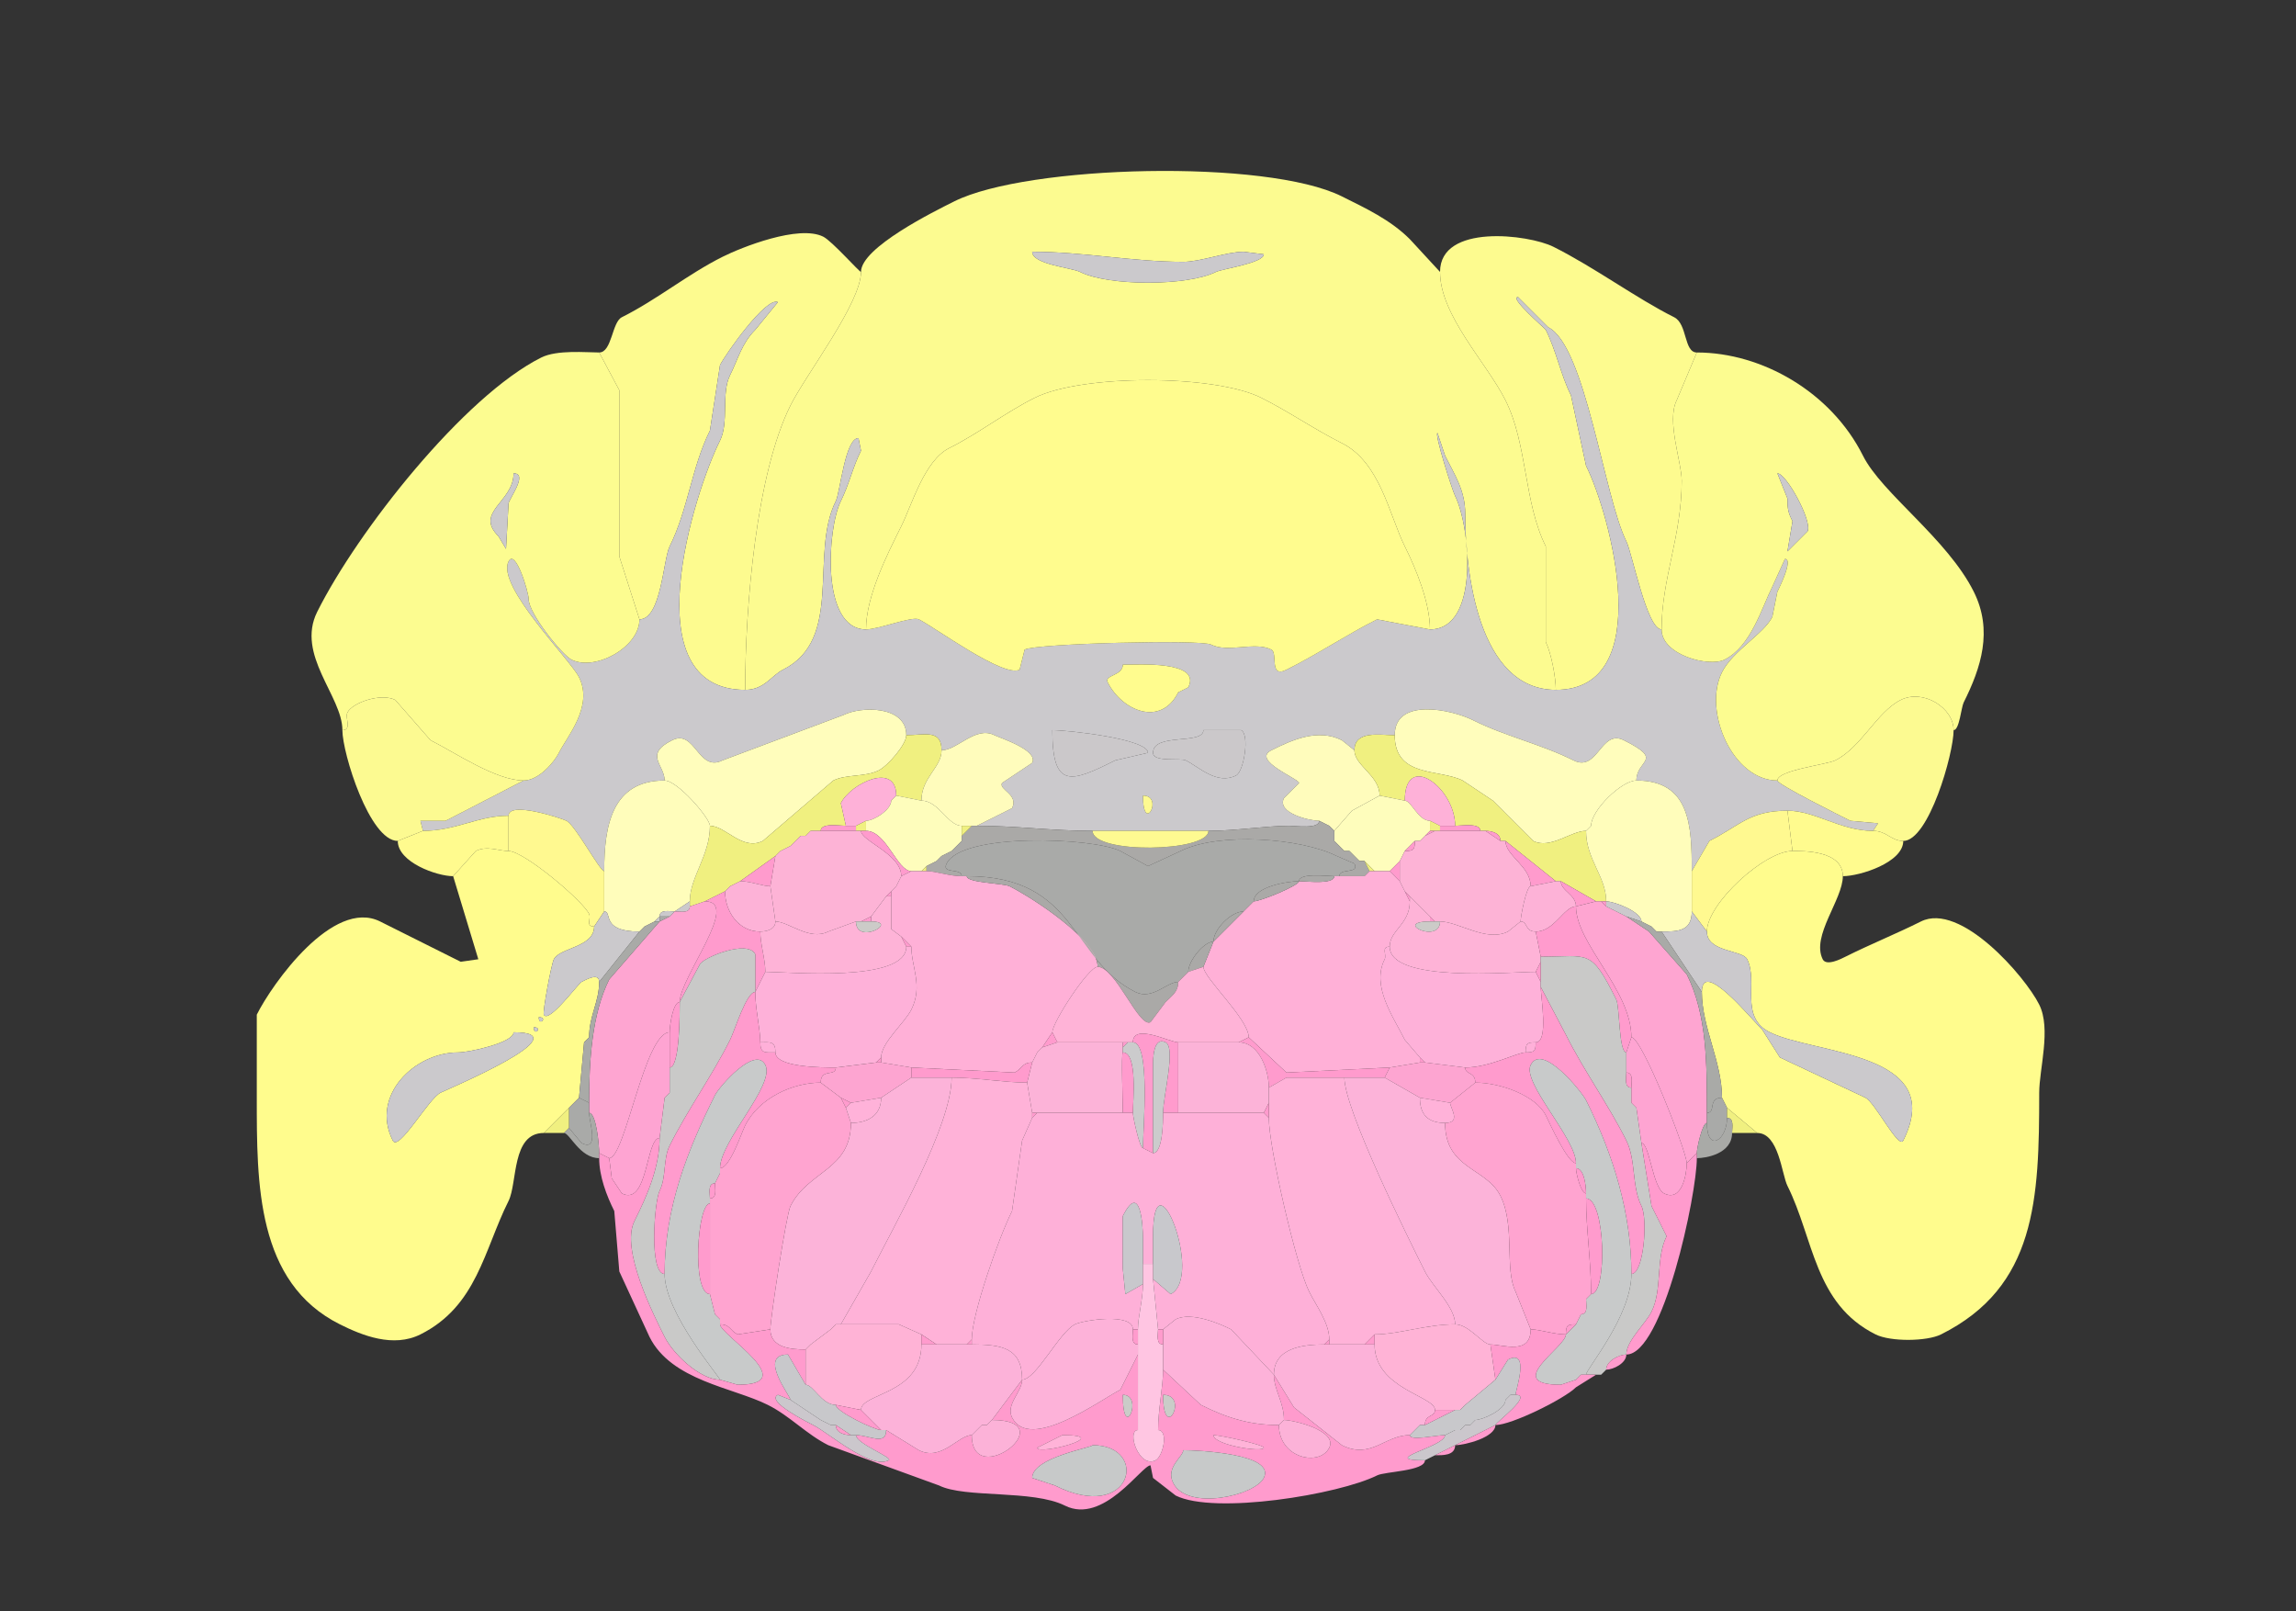 <svg xmlns="http://www.w3.org/2000/svg" viewBox="0 0 456 320"><rect x="0" y="0" width="456" height="320" fill="#333333" stroke="none"/><path fill="#FCFB90" id="CUL4, 5" fill-rule="evenodd" d="M205 50c0 2.51 7.794 3.147 9.5 4 5.697 2.848 21.303 2.848 27 0 1.215-.607 9.5-1.758 9.5-3.5l-4-.5c-3.393 0-8.541 2-12 2-10.005 0-19.674-2-30-2m79 75c9.959 0 8.001-20.498 5-26.5-.612-1.224-4.189-12.5-3.5-12.5l1.5 4.5c1.9 3.8 4 6.888 4 11.5 0 11.292 2.489 35 18 35 0-2.407-.906-7.311-2-9.5v-19c-4.381-8.762-3.608-20.216-8-29-3.715-7.43-13-16.842-13-25.5l-6-6.5c-3.893-3.893-8.859-6.18-13.5-8.5-14.903-7.451-62.445-6.277-77 1-3.971 1.985-18.5 9.16-18.5 14 0 6.176-10.913 20.327-14 26.5-6.788 13.577-9 39.832-9 56.5 3.811 0 5.189-2.845 7.5-4 12.125-6.062 5.231-22.962 10.5-33.5.854-1.708 1.843-12.5 4.5-12.5l.5 2.5c-1.648 3.297-2.364 6.728-4 10-2.695 5.389-4.061 25.5 5 25.5 0-6.573 4.162-14.823 7-20.5 2.085-4.171 4.579-13.04 9.5-15.5 5.882-2.941 11.161-7.08 17-10 9.376-4.688 35.667-4.667 45 0 5.452 2.726 10.482 6.24 16 9 7.633 3.817 9.447 14.395 12.5 20.5 2.265 4.53 5 11.227 5 16.5Z"/><path fill="#FDFB8F" id="SIM" d="M127 123c4.339 0 4.708-11.916 6-14.5 3.639-7.278 4.376-15.752 8-23l2-13c1.07-2.14 9.175-13.663 11.5-12.5l-4.5 5.5c-2.703 2.703-3.429 5.859-5 9-1.811 3.621-.178 9.356-2 13-5.167 10.333-17.578 49.5 5 49.5 0-16.668 2.212-42.923 9-56.5 3.087-6.173 14-20.324 14-26.5-.353 0-5.747-6.123-7.5-7-4.862-2.431-16.253 2.126-20 4-6.903 3.451-13.013 8.507-20 12-1.981.99-1.956 7-4.5 7l4 7.5v33l4 12.5ZM330 125c-2.928 0-5.824-15.148-7-17.5-4.381-8.763-8.134-38.817-15.5-42.5l-6-6c-1.908 0 5.377 6.254 5.5 6.5 2.112 4.224 2.947 8.894 5 13l3 14c4.875 9.75 14.213 44.5-6 44.5 0-2.407-.906-7.311-2-9.5v-19c-4.381-8.762-3.608-20.216-8-29-3.715-7.43-13-16.842-13-25.5 0-9.66 17.619-7.44 22.5-5 8.169 4.084 16.508 10.254 24 14 2.655 1.328 1.904 7 4.5 7l-4 9.5c-2.068 4.137 1 12.232 1 16 0 10.931-4 19.445-4 29.5Z"/><path fill="#CBC9CC" id="arb" d="M205 50c0 2.51 7.794 3.147 9.5 4 5.697 2.848 21.303 2.848 27 0 1.215-.607 9.5-1.758 9.5-3.5l-4-.5c-3.393 0-8.541 2-12 2-10.005 0-19.674-2-30-2Z"/><path fill="#CBC9CC" id="arb" fill-rule="evenodd" d="M227 158c0 7.975 4.275 0 0 0m12-13c0 2.978-10 .449-10 4.5 0 1.936 5.481.99 6.5 1.5 2.676 1.338 6.159 4.921 10 3 1.547-.774 2.732-8.134 1-9H239m-30 0c0 11.864 3.791 10.355 12.5 6l6.5-1.5c0-2.751-15.864-4.5-19-4.5m14-13c0 2.234-3.734 2.031-3 3.5 2.834 5.668 10.54 8.919 14 2l2-1c2.677-5.354-10.005-4.5-13-4.5m-6 33h23c5.286 0 11.59-1 16-1 1.321 0 6 .684 6-1-1.965 0-8.473-1.554-7-4.5l3-3c0-.849-9.504-4.498-5.5-6.5 4.092-2.046 9.215-4.392 14-2l2.5 2c0-4.002 5.059-3 8-3 0-7.571 11.326-5.087 15.5-3 6.453 3.227 13.547 4.773 20 8 4.869 2.435 5.418-6.291 10-4 8.151 4.076 2.5 3.79 2.5 8 10.699 0 11 9.055 11 18l3.5-6c6.104-3.052 7.926-6 15.5-6 5.536 0 10.509 4 17 4l1-1.5-5.5-.5c-1.954-.977-14.5-7.224-14.5-8-8.881 0-14.84-13.82-11-21.5 2.12-4.239 8.294-7.588 10-11l1-5c.242-.485 3.262-6.5 1.5-6.5l-2.5 5.5c-2.145 4.291-4.276 11.888-9.5 14.5-3.074 1.537-12.5-.912-12.5-6-2.928 0-5.824-15.148-7-17.5-4.381-8.763-8.134-38.817-15.5-42.5l-6-6c-1.908 0 5.377 6.254 5.5 6.5 2.112 4.224 2.947 8.894 5 13l3 14c4.875 9.75 14.213 44.5-6 44.5-15.511 0-18-23.708-18-35 0-4.612-2.1-7.7-4-11.5l-1.5-4.5c-.689 0 2.888 11.276 3.5 12.5 3.001 6.002 4.959 26.5-5 26.5l-10.5-2c-6.017 3.008-11.603 6.802-18 10-3.524 1.762-1.653-3.327-3-4-3.348-1.674-8.541.73-12-1-2.019-1.01-34.526-.237-37 1l-1 4c-3.228 1.614-16.817-8.409-20-10-1.34-.67-8.091 2-10.5 2-9.061 0-7.695-20.111-5-25.5 1.636-3.272 2.352-6.703 4-10l-.5-2.5c-2.657 0-3.646 10.792-4.5 12.5-5.269 10.538 1.625 27.438-10.5 33.5-2.311 1.155-3.689 4-7.5 4-22.578 0-10.167-39.167-5-49.5 1.822-3.644.189-9.379 2-13 1.571-3.141 2.297-6.297 5-9l4.5-5.5c-2.325-1.163-10.43 10.36-11.5 12.5l-2 13c-3.624 7.248-4.361 15.722-8 23-1.292 2.584-1.661 14.5-6 14.5 0 5.522-8.793 10.353-13.5 8-1.796-.898-8.5-9.123-8.5-12 0-1.375-2.644-10.213-4-7.5-2.44 4.879 12.189 19.378 14 23 2.891 5.782-2.38 11.759-4 15-.928 1.857-4.003 5.5-7 5.5l-15.5 8h-5l.5 2c6.578 0 10.876-3 17-3 0-2.968 10.475.487 11.5 1 1.774.887 6.628 10 7.5 10 0-9.015 1.537-18 12-18 0-3.124-4.195-5.153 1.5-8 4.582-2.291 5.131 6.435 10 4l24-9c3.595-1.797 12.5-1.867 12.5 4 3.567 0 7-1.253 7 3 3.151 0 6.715-4.892 10.5-3 1.197.599 8.766 2.967 7.5 5.5l-6 4c-.67 1.34 3.365 2.271 2 5l-7 3.5c8.038 0 14.742 1 23 1Z"/><path fill="#FCFC90" id="ANcr1" fill-rule="evenodd" d="M102 94c0 5.72-7.844 7.656-3 12.5l1.5 2.5.5-9c0-.785 4.007-6 1-6m-34 51c1.951 0 .477-2.454 1-3.5.973-1.946 6.618-3.941 9.5-2.5l7 8c4.86 2.43 12.982 8 18.5 8 2.997 0 6.072-3.643 7-5.5 1.62-3.241 6.891-9.218 4-15-1.811-3.622-16.44-18.121-14-23 1.356-2.713 4 6.125 4 7.5 0 2.877 6.704 11.102 8.5 12 4.707 2.353 13.5-2.478 13.5-8l-4-12.5v-33l-4-7.5c-2.585 0-8.357-.571-11.5 1-15.35 7.675-36.448 34.395-44.5 50.5-4.278 8.556 5 16.773 5 23.5ZM353 94l2 5c0 2.113.141 2.782 1 4.5l-1 6 4-4c.975-1.951-4.21-11.5-6-11.5m35 51c0-4.426-6.034-8.233-10.5-6-4.758 2.379-7.807 9.403-13 12-1.703.851-11.5 1.941-11.5 4-8.881 0-14.84-13.82-11-21.5 2.12-4.239 8.294-7.588 10-11l1-5c.242-.485 3.262-6.5 1.5-6.5l-2.5 5.5c-2.145 4.291-4.276 11.888-9.5 14.5-3.074 1.537-12.5-.912-12.5-6 0-10.055 4-18.569 4-29.5 0-3.768-3.068-11.863-1-16l4-9.5c12.925 0 26.678 7.856 33 20.5 3.729 7.458 16.734 16.469 22 27 3.863 7.727 1.447 15.107-2 22-.492.984-.851 5.5-2 5.5Z"/><path fill="#FFFC8E" id="CENT3" d="M172 125c2.409 0 9.16-2.67 10.5-2 3.183 1.591 16.772 11.614 20 10l1-4c2.474-1.237 34.981-2.01 37-1 3.459 1.73 8.652-.674 12 1 1.347.673-.524 5.762 3 4 6.397-3.198 11.983-6.992 18-10l10.5 2c0-5.273-2.735-11.97-5-16.5-3.053-6.105-4.867-16.683-12.5-20.5-5.518-2.76-10.548-6.274-16-9-9.333-4.667-35.624-4.688-45 0-5.839 2.92-11.118 7.059-17 10-4.921 2.46-7.415 11.329-9.5 15.5-2.838 5.677-7 13.927-7 20.5Z"/><path fill="#CBC9CC" id="arb" d="M102 94c0 5.72-7.844 7.656-3 12.5l1.5 2.5.5-9c0-.785 4.007-6 1-6ZM353 94l2 5c0 2.113.141 2.782 1 4.5l-1 6 4-4c.975-1.951-4.21-11.5-6-11.5Z"/><path fill="#FFFC8E" id="CENT3" d="M223 132c0 2.234-3.734 2.031-3 3.5 2.834 5.668 10.54 8.919 14 2l2-1c2.677-5.354-10.005-4.5-13-4.5Z"/><path fill="#FCFA91" id="ANcr2" d="m84 165-5 2c-5.595 0-11-17.411-11-22 1.951 0 .477-2.454 1-3.5.973-1.946 6.618-3.941 9.5-2.5l7 8c4.86 2.43 12.982 8 18.5 8l-15.5 8h-5l.5 2ZM372 165c2.72 0 3.553 2 6 2 5.045 0 10-17.301 10-22 0-4.426-6.034-8.233-10.5-6-4.758 2.379-7.807 9.403-13 12-1.703.851-11.5 1.941-11.5 4 0 .776 12.546 7.023 14.5 8l5.5.5-1 1.5Z"/><path fill="#FFFDBC" id="IP" d="M132 155c2.584 0 9 7.499 9 9 3.12 0 6.418 5.041 10.5 3l14-12c2.576-1.288 6.301-.65 9-2 1.836-.918 5.5-5.158 5.5-7 0-5.867-8.905-5.797-12.5-4l-24 9c-4.869 2.435-5.418-6.291-10-4-5.695 2.847-1.5 4.876-1.5 8ZM316 164l-1 1c-3.03 0-7.056 3.722-10.5 2l-8-8-6-4c-4.694-2.347-13.5-.507-13.5-9 0-7.571 11.326-5.087 15.5-3 6.453 3.227 13.547 4.773 20 8 4.869 2.435 5.418-6.291 10-4 8.151 4.076 2.5 3.79 2.5 8-2.937 0-9 5.909-9 9Z"/><path fill="#CBC8CA" id="cbc" d="M209 145c0 11.864 3.791 10.355 12.5 6l6.5-1.5c0-2.751-15.864-4.5-19-4.5ZM239 145c0 2.978-10 .449-10 4.5 0 1.936 5.481.99 6.5 1.5 2.676 1.338 6.159 4.921 10 3 1.547-.774 2.732-8.134 1-9H239Z"/><path fill="#F0F080" id="CB" d="m140 179-3 1v-1c0-4.791 4-9.119 4-15 3.12 0 6.418 5.041 10.5 3l14-12c2.576-1.288 6.301-.65 9-2 1.836-.918 5.5-5.158 5.5-7 3.567 0 7-1.253 7 3 0 3.433-4 5.381-4 10l-5-1c0-6.793-9.044-2.413-11 1.5l1 4.5c-1.235 0-5-.643-5 1h-2l-1 1h-1l-1 1-1 1-2 1-1 1-7 5-2 1-1 1-4 2Z"/><path fill="#FFFCBC" id="FN" d="M193 164h1l7-3.5c1.365-2.729-2.67-3.66-2-5l6-4c1.266-2.533-6.303-4.901-7.5-5.5-3.785-1.892-7.349 3-10.5 3 0 3.433-4 5.381-4 10 3.435 0 5.249 5 8 5h2ZM264 164l1 1 3.5-4 5.5-3c0-4.026-5-5.943-5-9l-2.5-2c-4.785-2.392-9.908-.046-14 2-4.004 2.002 5.5 5.651 5.5 6.5l-3 3c-1.473 2.946 5.035 4.5 7 4.5l2 1Z"/><path fill="#F0F080" id="CB" d="M318 179h1c0-4.915-4-8.31-4-14-3.03 0-7.056 3.722-10.5 2l-8-8-6-4c-4.694-2.347-13.5-.507-13.5-9-2.941 0-8-1.002-8 3 0 3.057 5 4.974 5 9l5 1c0-9.923 10-2.6 10 5 1.235 0 5-.643 5 1h1c1.238 0 3 .423 3 2h1l10 8h1l7 4h1Z"/><path fill="#FEB1D8" id="ICB" d="M168 164h2l2-1c1.562 0 5-2.189 5-4l1-1c0-6.793-9.044-2.413-11 1.5l1 4.5ZM286 164h3c0-7.6-10-14.923-10-5 1.302 0 2.641 4 5 4l2 1Z"/><path fill="#FFFDBB" id="DN" d="m128 184-1 1c-7.817 0-5.298-4-7-4v-8c0-9.015 1.537-18 12-18 2.584 0 9 7.499 9 9 0 5.881-4 10.209-4 15l-3 2c-1.048 0-3-.473-3 1l-1 1-2 1ZM329 185h1c3.333 0 6-.091 6-4v-8c0-8.945-.301-18-11-18-2.937 0-9 5.909-9 9l-1 1c0 5.69 4 9.085 4 14 1.572 0 7 2.052 7 4l2 1 1 1Z"/><path fill="#F0F080" id="CB" d="m178 158-1 1 1-1Z"/><path fill="#FEFDBC" id="VeCB" d="M181 173h2l1-1 2-1 1-1 2-1 1-1 1-1v-3c-2.751 0-4.565-5-8-5l-5-1-1 1c0 1.811-3.438 4-5 4v2c4.052 0 6.166 8 9 8Z"/><path fill="#FEFA91" id="LING" d="M227 158c0 7.975 4.275 0 0 0Z"/><path fill="#FEFDBC" id="VeCB" d="M273 173h3l2-2 1-2 2-2h1l1-1 1-1v-2c-2.359 0-3.698-4-5-4l-5-1-5.5 3-3.5 4v2l2 2h1l2 2h1l2 2Z"/><path fill="#FFF990" id="COPY" d="m120 181-2 3c-1.765 0-.541-1.581-1-2.5-1.376-2.752-12.982-12.5-16-12.5v-7c0-2.968 10.475.487 11.5 1 1.774.887 6.628 10 7.5 10v8ZM336 181l3 4c0-5.52 11.413-16 17-16l-1-8c-7.574 0-9.396 2.948-15.5 6l-3.5 6v8Z"/><path fill="#FFFB8E" id="PRM" d="M356 169c2.061 0 10-.157 10 5 3.357 0 12-2.707 12-7-2.447 0-3.28-2-6-2-6.491 0-11.464-4-17-4l1 8ZM101 169c-2.013 0-4.25-1.125-6.5 0l-4.5 5c-3.239 0-11-2.76-11-7l5-2c6.578 0 10.876-3 17-3v7Z"/><path fill="#F0F080" id="CB" d="M171 165h1v-2l-2 1v1h1Z"/><path fill="#AAA9A7" id="V4" d="M266 174h5l1-1-1-2h-1l-2-2h-1l-2-2v-2l-1-1-2-1c0 1.684-4.679 1-6 1-4.41 0-10.714 1-16 1 0 4.248-23 4.637-23 0-8.258 0-14.962-1-23-1h-1l-2 2v1l-1 1-1 1-2 1-1 1-2 1v1c1.819 0 4.591 1 7 1 0-1.71-4.078-.344-3-2.5 3.104-6.208 29.152-5.174 34.5-2.5l5.5 3 6.5-3c7.571-3.785 23.828-2.586 31 1l3.5 1.5c1.078 2.156-3 .79-3 2.5Z"/><path fill="#F0F080" id="CB" d="M285 165h1v-1l-2-1v2h1Z"/><path fill="#FF9BCD" id="MY" d="M163 165h7v-1h-2c-1.235 0-5-.643-5 1Z"/><path fill="#F0F080" id="CB" d="m193 164-2 2v-2h2ZM264 164l1 1-1-1Z"/><path fill="#FF9BCD" id="MY" d="M286 165h8c0-1.643-3.765-1-5-1h-3v1Z"/><path fill="#F0F080" id="CB" d="m316 164-1 1 1-1Z"/><path fill="#FF9BCD" id="MY" d="m161 165-1 1 1-1Z"/><path fill="#FDB3D6" id="SUV" d="M170 183h1l2-1 3-4 1-1 1-1 1-2c0-4.417-8-6.969-8-9h-10l-1 1h-1l-1 1-1 1-2 1-1 1-1 6 1 7c2.608 0 6.723 3.889 10.5 2l5.5-2Z"/><path fill="#FF9BCD" id="MY" d="m181 173-2 1c0-4.417-8-6.969-8-9h1c4.052 0 6.166 8 9 8Z"/><path fill="#FEFA91" id="LING" d="M217 165h23c0 4.248-23 4.637-23 0Z"/><path fill="#FF9BCD" id="MY" d="m285 165-2 1 1-1h1Z"/><path fill="#FDB3D6" id="SUV" d="M286 183c3.661 0 9.166 4.167 13.5 2l2.5-2c0-.969 1.147-7 2-7 0-3.984-5-6.027-5-9h-1l-3-2h-10l-2 1-1 1h-1c0 1.747-.253 2-2 2l-1 2v4l1 2 1 1 4 4 1 1h1Z"/><path fill="#FF9BCD" id="MY" d="M295 165c1.238 0 3 .423 3 2l-3-2ZM159 166l-1 1 1-1ZM283 166l-1 1 1-1ZM158 167l-1 1 1-1Z"/><path fill="#F0F080" id="CB" d="m191 167-1 1 1-1Z"/><path fill="#A9AAA8" id="chpl" d="m235 194-1 1c-2.259 0-5.151 3.675-8.5 2-12.958-6.479-11.427-23-33.5-23h-1c0-1.71-4.078-.344-3-2.5 3.104-6.208 29.152-5.174 34.5-2.5l5.5 3 6.5-3c7.571-3.785 23.828-2.586 31 1l3.5 1.5c1.078 2.156-3 .79-3 2.5h-1c-1.406 0-7-.714-7 1-2.248 0-9 1.089-9 4l-1 1-1 1c-2.473 0-6 3.527-6 6-1.911 0-5 3.805-5 6l-1 1Z"/><path fill="#F0F080" id="CB" d="m265 167 2 2-2-2Z"/><path fill="#FF9BCD" id="MY" d="m281 167-2 2c1.747 0 2-.253 2-2ZM309 175l-5 1c0-3.984-5-6.027-5-9l10 8Z"/><path fill="#FFFC8D" id="PFL" fill-rule="evenodd" d="M102 205c0 2.087-8.909 4-11 4-8.64 0-17.48 8.541-13 17.5 1.165 2.33 7.056-8.278 9.5-9.5 1.401-.7 28.31-12 14.5-12m4-1c0 1.93 1.93 0 0 0m1-2c0 1.93 1.93 0 0 0m6 18-5 5c-6.432 0-5.194 9.888-7 13.5-4.886 9.773-6.284 20.892-17.5 26.5-5.388 2.694-11.546.227-16-2-16.593-8.297-16.5-28.006-16.5-45v-16.5c3.046-6.093 15.138-23.181 24.5-18.5l16 8 3.5-.5-5-16.5 4.5-5c2.25-1.125 4.487 0 6.5 0 3.018 0 14.624 9.748 16 12.5.459.919-.765 2.5 1 2.5 0 4.154-6.832 4.163-8 6.5-.519 1.038-2.267 10.466-2 11 .939 1.878 6.817-6.158 7.5-6.5.778-.389 3.5-1.961 3.5 0 0 3.982-2 6.704-2 11l-1 1-1 11-2 2Z"/><path fill="#FF9BCD" id="MY" d="m157 168-2 1 2-1Z"/><path fill="#F0F080" id="CB" d="m190 168-1 1 1-1Z"/><path fill="#FFFC8D" id="PFL" d="m343 220 6 5c4.29 0 4.861 8.222 6 10.5 5.243 10.486 5.329 23.415 17.5 29.5 2.993 1.496 10.199 1.4 13 0 18.905-9.453 19.5-26.823 19.5-48 0-4.687 2.415-12.671 0-17.5-2.801-5.602-15.647-20.426-23.5-16.5-4.913 2.457-9.99 4.495-15 7-.75.375-3.77 1.959-4.5.5-2.316-4.633 4-11.856 4-16.5 0-5.157-7.939-5-10-5-5.587 0-17 10.48-17 16 0 4.123 7.053 3.605 8 5.5 2.253 4.505-1.617 11.441 4.5 14.5 8.769 4.385 35.322 3.856 26.5 21.5-.908 1.817-5.59-7.545-7.5-8.5l-17-8-3.5-5.5c-2.381-2.381-12-14.194-12-7.5 0 7.028 4 13.834 4 21l1 2Z"/><path fill="#FF9BCD" id="MY" d="m155 169-1 1 1-1Z"/><path fill="#F0F080" id="CB" d="m268 169 2 2-2-2Z"/><path fill="#FF9BCD" id="MY" d="m279 169-1 2 1-2ZM147 175c2.124 0 4.436 1 6 1l1-6-7 5Z"/><path fill="#F0F080" id="CB" d="m187 170-1 1 1-1ZM272 173h1l-2-2 1 2Z"/><path fill="#FF9BCD" id="MY" d="m276 173 2 2v-4l-2 2Z"/><path fill="#F0F080" id="CB" d="M183 173h1v-1l-1 1Z"/><path fill="#FFB0D7" id="MV" d="M205 211c-2.029 0-1.881 1.191-3.5 2l-20.5-1-6-1v-1c0-2.935 4.688-6.876 6-9.5 2.359-4.719 0-8.467 0-12.5l-2-2-2-1.5V177l1-1 1-2 2-1h3c1.819 0 4.591 1 7 1h1c0 1.344 7.273 1.387 8.5 2 4.117 2.059 17.5 10.5 17.5 16-1.818 0-9 11.022-9 13l-2 3-1 1-1 2Z"/><path fill="#F0F080" id="CB" d="m272 173-1 1 1-1Z"/><path fill="#FFB0D7" id="MV" d="m282 211-6 1-20.5 1-7.5-7c0-3.624-9-11.824-9-14l2-5 6-6 1-1 1-1c1.335 0 9-3.145 9-4 1.406 0 7 .714 7-1h6l1-1h4l2 2 1 2 1 2c0 4.564-4 5.729-4 9-1.765 0-.541 1.581-1 2.5-2.681 5.362 1.679 11.358 4 16l3 3.5v1Z"/><path fill="#AAA9A7" id="V4" d="M218 192c3.566 0 8.148 12.176 10.5 11l3-4c1.359-1.359 2.5-2.042 2.5-4-2.259 0-5.151 3.675-8.5 2-12.958-6.479-11.427-23-33.5-23 0 1.344 7.273 1.387 8.5 2 4.117 2.059 17.5 10.5 17.5 16ZM265 174c-1.406 0-7-.714-7 1 1.406 0 7 .714 7-1Z"/><path fill="#FF9BCD" id="MY" d="m147 175-2 1 2-1Z"/><path fill="#FDB2D7" id="y" d="M154 183c0 1.577-1.762 2-3 2-4.327 0-7-3.949-7-8l1-1 2-1c2.124 0 4.436 1 6 1l1 7Z"/><path fill="#AAA9A7" id="V4" d="M258 175c-2.248 0-9 1.089-9 4 1.335 0 9-3.145 9-4Z"/><path fill="#FDB2D7" id="y" d="M302 183c1.481 0 .785 2 3 2 3.724 0 5.63-5 8-5 0-2.364-3-3.053-3-5h-1l-5 1c-.853 0-2 6.031-2 7Z"/><path fill="#FF9BCD" id="MY" d="m317 179-4 1c0-2.364-3-3.053-3-5l7 4ZM145 176l-1 1 1-1ZM178 176l-1 1 1-1ZM150 197v-7.5c-1.497-2.994-10.339.679-11 2l-4 7.5c0-4.913 12.244-20 5-20l4-2c0 4.051 2.673 8 7 8 0 2.502 1 5.498 1 8l-2 4ZM176 178h1v-1l-1 1ZM280 178v1l-1-2 1 1Z"/><path fill="#FEB3D7" id="LAV" d="M180 188c0 7.222-23.573 5-28 5 0-2.502-1-5.498-1-8 1.238 0 3-.423 3-2 2.608 0 6.723 3.889 10.5 2l5.5-2c0 4.813 8.765 0 3 0v-1l3-4h1v6.5l2 1.5 1 2ZM306 191l-1 2c-4.892 0-29 2.246-29-5 0-3.271 4-4.436 4-9v-1l4 4v1c-7.556 0 2 4.564 2 0 3.661 0 9.166 4.167 13.5 2l2.5-2c1.481 0 .785 2 3 2l1 5v1Z"/><path fill="#CBC9CC" id="arb" d="M137 180c0 1.473-1.952 1-3 1l3-2v1Z"/><path fill="#FEA5D1" id="DCO" d="m119 229 2 1c3.165 0 7.011-25 12-25 0-1.357.647-6 2-6 0-4.913 12.244-20 5-20l-3 1c0 1.473-1.952 1-3 1l-1 1-2 1-10 11.5c-3.461 6.922-4 16.172-4 24.5v2c1.434 0 2 6.448 2 8Z"/><path fill="#AAA9A7" id="V4" d="m249 179-1 1 1-1Z"/><path fill="#FEA5D1" id="DCO" d="m337 229-2 2c0-2.22-8.858-25-11-25 0-9.371-11-18.611-11-26l4-1h1l1 1 4 2 4.5 3 7.5 8.5c4.04 8.079 4 17.704 4 27.5v2c-.913 0-2 5.014-2 6Z"/><path fill="#FF9BCD" id="MY" d="M319 179v1l-1-1h1Z"/><path fill="#CBC9CC" id="arb" d="m323 182 3 1c0-1.948-5.428-4-7-4v1l4 2Z"/><path fill="#AAA9A7" id="V4" d="m248 180-1 1 1-1Z"/><path fill="#FF9BCD" id="MY" d="m324 206-1 3c-1.512 0-1.297-9.094-2-10.5-5.13-10.26-5.311-8.5-15-8.5l-1-5c3.724 0 5.63-5 8-5 0 7.389 11 16.629 11 26Z"/><path fill="#CBC9CC" id="arb" d="m127 185-8 10c0-1.961-2.722-.389-3.5 0-.683.342-6.561 8.378-7.5 6.5-.267-.534 1.481-9.962 2-11 1.168-2.337 8-2.346 8-6.5l2-3c1.702 0-.817 4 7 4ZM131 182h2l1-1c-1.048 0-3-.473-3 1Z"/><path fill="#AAA9A7" id="V4" d="M247 181c-2.473 0-6 3.527-6 6l6-6Z"/><path fill="#CBC9CC" id="arb" d="M339 185c0 4.123 7.053 3.605 8 5.5 2.253 4.505-1.617 11.441 4.5 14.5 8.769 4.385 35.322 3.856 26.5 21.5-.908 1.817-5.59-7.545-7.5-8.5l-17-8-3.5-5.5c-2.381-2.381-12-14.194-12-7.5l-8-12c3.333 0 6-.091 6-4l3 4ZM130 183h1v-1l-1 1Z"/><path fill="#A9AAA7" id="V4r" d="m133 182-2 1v-1h2Z"/><path fill="#FF9BCD" id="MY" d="M171 183h2v-1l-2 1ZM284 183h1l-1-1v1Z"/><path fill="#A9AAA7" id="V4r" d="M342 218c-2.93 0-1.084 3-3 3 0-9.796.04-19.421-4-27.5l-7.5-8.5-4.5-3 3 1 2 1 1 1h1l8 12c0 7.028 4 13.834 4 21ZM115 218l2 1c0-8.328.539-17.578 4-24.5l10-11.5h-1l-2 1-1 1-8 10c0 3.982-2 6.704-2 11l-1 1-1 11Z"/><path fill="#CCCBC8" id="das" d="M171 183h2c5.765 0-3 4.813-3 0h1ZM285 183h1c0 4.564-9.556 0-2 0h1Z"/><path fill="#CBC9CC" id="arb" d="m128 184-1 1 1-1ZM328 184l1 1-1-1Z"/><path fill="#FF9BCD" id="MY" d="M180 188h1l-2-2 1 2Z"/><path fill="#AAA9A7" id="V4" d="m239 192-3 1c0-2.195 3.089-6 5-6l-2 5Z"/><path fill="#FEB1D9" id="SPIV" d="m174 211-8 1c-2.516 0-12 .018-12-3 0-2.293-.997-2-3-2 0-2.69-1-6.675-1-10l2-4c4.427 0 28 2.222 28-5h1c0 4.033 2.359 7.781 0 12.5-1.312 2.624-6 6.565-6 9.5l-1 1ZM283 211l8 1c4.797 0 10.336-3 12-3 0-1.747.253-2 2-2 2.617 0 1-8.958 1-11v-1l-1-2c-4.892 0-29 2.246-29-5-1.765 0-.541 1.581-1 2.5-2.681 5.362 1.679 11.358 4 16l3 3.5 1 1Z"/><path fill="#C9C9C8" id="icp" d="M132 253c0 7.729 11 20.538 11 21-3.964 0-9.302-5.105-11-8.5-2.158-4.317-8.814-17.372-6-23 2.469-4.939 5-10.662 5-16.5l1-8 1-1v-5c2.018 0 2-10.777 2-13l4-7.5c.661-1.321 9.503-4.994 11-2v7.5c-1.765 0-4.058 7.617-5 9.5-3.657 7.313-8.385 13.771-12 21-1.323 2.645-.643 6.286-2 9-1.044 2.088-2.144 16.5 1 16.5ZM317 273h1l1-1c0-1.712 2.571-3 4-3 0-2.735 3.796-6.092 5-8.5 2.213-4.425.769-10.539 3-15l-3-6-2-12.5-1-7-1-1v-3c-1.473 0-1-1.952-1-3v-4c-1.512 0-1.297-9.094-2-10.5-5.13-10.26-5.311-8.5-15-8.5v6l5 9.5c3.635 7.27 8.398 13.796 12 21 1.942 3.884 1.048 9.096 3 13 1.303 2.606.465 13.5-2 13.5 0 8.408-9 18.884-9 20h2Z"/><path fill="#FF9BCD" id="MY" d="m305 193 1 2v-4l-1 2Z"/><path fill="#FFB3D7" id="PRP" d="M234 207h12l2-1c0-3.624-9-11.824-9-14l-3 1-1 1-1 1c0 1.958-1.141 2.641-2.5 4l-3 4c-2.352 1.176-6.934-11-10.5-11-1.818 0-9 11.022-9 13l1 2h15c0-3.897 7.372 0 9 0Z"/><path fill="#AAA9A7" id="V4" d="m236 193-1 1 1-1ZM235 194l-1 1 1-1Z"/><path fill="#FF9BCD" id="MY" d="M313 231c0-4.917-10.751-15.999-9-19.5 2.272-4.544 10.204 5.407 11 7 5.467 10.934 9 22.466 9 34.5 2.465 0 3.303-10.894 2-13.5-1.952-3.904-1.058-9.116-3-13-3.602-7.204-8.365-13.73-12-21l-5-9.5c0 2.042 1.617 11-1 11 0 1.747-.253 2-2 2-1.664 0-7.203 3-12 3 0 1.481 2 .785 2 3 4.93 0 12.025 2.55 14 6.5.764 1.528 4.342 9.5 6 9.5ZM143 232c0-5.399 10.995-16.51 9-20.5-1.976-3.952-9.143 4.287-10 6-5.448 10.896-10 22.341-10 35.5-3.144 0-2.044-14.412-1-16.5 1.357-2.714.677-6.355 2-9 3.615-7.229 8.343-13.687 12-21 .942-1.883 3.235-9.5 5-9.5 0 3.325 1 7.31 1 10 0 2.293.997 2 3 2 0 3.018 9.484 3 12 3 0 1.916-3 .07-3 3-5.451 0-12.24 2.981-15 8.5-.756 1.512-3.037 8.5-5 8.5ZM133 205v7c2.018 0 2-10.777 2-13-1.353 0-2 4.643-2 6Z"/><path fill="#CBC9CC" id="arb" d="M107 202c0 1.93 1.93 0 0 0ZM106 204c0 1.93 1.93 0 0 0ZM102 205c0 2.087-8.909 4-11 4-8.64 0-17.48 8.541-13 17.5 1.165 2.33 7.056-8.278 9.5-9.5 1.401-.7 28.31-12 14.5-12Z"/><path fill="#FEA4D2" id="VCO" d="M131 226c-2.772 0-2.251 13.624-7.5 11l-2-3-.5-4c3.165 0 7.011-25 12-25v12l-1 1-1 8Z"/><path fill="#FF9BCD" id="MY" d="m210 207-3 1 2-3 1 2ZM227 228l2 1v-17.5c0-1.175.042-5.729 2.5-4.5 2.081 1.041-.5 10.665-.5 14h3v-14c-1.628 0-9-3.897-9 0 3.559 0 2 17.261 2 21Z"/><path fill="#F0F080" id="CB" d="m117 206-1 1 1-1Z"/><path fill="#FF9BCD" id="MY" d="M267 214h8l1-2-20.5 1-7.5-7-2 1c4.17 0 6 5.707 6 9l3.5-2H267Z"/><path fill="#FEA4D2" id="VCO" d="M326 227c1.617 0 2.224 8.862 4.5 10 3.563 1.782 4.5-3.919 4.5-6 0-2.22-8.858-25-11-25l-1 3v4c1.473 0 1 1.952 1 3v3l1 1 1 7Z"/><path fill="#FFB0D9" id="x" d="M151 207c2.003 0 3-.293 3 2-2.003 0-3 .293-3-2Z"/><path fill="#FCB3D8" id="PGRNd" d="M206 221h17c0-1.462-.337-12 0-12v-2h-13l-3 1-1 1-1 2-1 4 1 6h1Z"/><path fill="#FF9BCD" id="MY" d="m224 207-1 1v-1h1Z"/><path fill="#CBCBCC" id="mlf" d="M225 221c0 .759 1.318 7 2 7 0-3.739 1.559-21-2-21h-1l-1 1v1c2.983 0 2 9.707 2 12ZM231 221c0 1.775-.069 8-2 8v-17.5c0-1.175.042-5.729 2.5-4.5 2.081 1.041-.5 10.665-.5 14Z"/><path fill="#FCB3D8" id="PGRNd" d="M234 221h17l1-2v-3c0-3.293-1.83-9-6-9h-12v14Z"/><path fill="#FFB0D9" id="x" d="M305 207c-1.747 0-2 .253-2 2 1.747 0 2-.253 2-2Z"/><path fill="#FF9BCD" id="MY" d="m207 208-1 1 1-1ZM206 209l-1 2 1-2ZM223 221h2c0-2.293.983-12-2-12-.337 0 0 10.538 0 12ZM174 211h1v-1l-1 1ZM282 211h1l-1-1v1Z"/><path fill="#C8CACA" id="sptV" d="M143 263c0 2.048 16.436 12 3.5 12l-3.5-1c0-.462-11-13.271-11-21 0-13.159 4.552-24.604 10-35.5.857-1.713 8.024-9.952 10-6 1.995 3.99-9 15.101-9 20.5v1l-1 2c-1.473 0-1 1.952-1 3v1c-2.533 0-3.66 18 0 18l1 4 1 1v1Z"/><path fill="#FDA5D1" id="NTS" d="m175 218-6 1-2-1-4-3c0-2.93 3-1.084 3-3l8-1h1l6 1v2l-6 4Z"/><path fill="#FF9BCD" id="MY" d="M189 214c5.039 0 10.575 1 15 1l1-4c-2.029 0-1.881 1.191-3.5 2l-20.5-1v2h8Z"/><path fill="#FDA5D1" id="NTS" d="m282 218 6 1 5-4c0-2.215-2-1.519-2-3l-8-1h-1l-6 1-1 2 7 4Z"/><path fill="#C8CACA" id="sptV" d="M314 273h1c0-1.116 9-11.592 9-20 0-12.034-3.533-23.566-9-34.5-.796-1.593-8.728-11.544-11-7-1.751 3.501 9 14.583 9 19.5v1c1.638 0 2 3.576 2 5v1c3.872 0 4.284 19 1 19l-1 1c0 1.048.473 3-1 3l-1 2-2 2c0 2.549-12.746 10-1 10l3-1 1-1Z"/><path fill="#FF9BCD" id="MY" d="M323 213c1.473 0 1 1.952 1 3-1.473 0-1-1.952-1-3Z"/><path fill="#FCB3D9" id="PARN" d="m161 267-1 1c-2.926 0-7-.373-7-4 0-2.121 3.158-22.815 4-24.5 3.499-6.998 12-7.136 12-16.5 3.313 0 6-1.457 6-5l6-4h8c0 9.535-11.571 29.641-16 38.5l-6 10.5h-1l-1 1-4 3Z"/><path fill="#FFB2D8" id="IRN" d="M186 267h6l1-1c0-5.001 5.372-20.245 8-25.5l2-14 2-4.5v-1l-1-6c-4.425 0-9.961-1-15-1 0 9.535-11.571 29.641-16 38.5l-6 10.5h11.5l4.5 2 3 2ZM264 267h7l2-2c4.783 0 10.26-2 16-2 0-3.451-4.484-7.468-6-10.5-3.392-6.783-16-32.149-16-38.5h-11.5l-3.5 2v6c0 5.925 5.459 29.418 8 34.5 1.393 2.786 4 6.221 4 9.5v1Z"/><path fill="#FCB3D9" id="PARN" d="M304 264c0 5.186-5.533 3-8 3-1.554 0-4.235-4-7-4 0-3.451-4.484-7.468-6-10.5-3.392-6.783-16-32.149-16-38.5h8l7 4c0 3.383 1.617 5 5 5 0 9.219 8.156 8.813 11 14.5 2.974 5.948.769 14.538 3 19l3 7.5Z"/><path fill="#FFA4D0" id="SPVO" d="M143 263c2.029 0 1.881 1.191 3.5 2l6.5-1c0-2.121 3.158-22.815 4-24.5 3.499-6.998 12-7.136 12-16.5l-1-3-1-2-4-3c-5.451 0-12.24 2.981-15 8.5-.756 1.512-3.037 8.5-5 8.5v1l-1 2c0 1.048.473 3-1 3v19l1 4 1 1v1ZM304 264c1.819 0 4.591 1 7 1 0-1.747.253-2 2-2l1-2c1.473 0 1-1.952 1-3l1-1c0-6.628-1-12.818-1-19v-1c-1.014 0-2-3.959-2-5v-1c-1.658 0-5.236-7.972-6-9.5-1.975-3.95-9.07-6.5-14-6.5l-5 4c0 1.004 2.31 4-1 4 0 9.219 8.156 8.813 11 14.5 2.974 5.948.769 14.538 3 19l3 7.5Z"/><path fill="#FF9BCD" id="MY" d="m133 217-1 1 1-1Z"/><path fill="#A9AAA8" id="chpl" d="M117 221c0 1.76 2.108 7.804-1.5 6l-2.5-3v-4l2-2 2 1v2Z"/><path fill="#FF9BCD" id="MY" d="m169 219-1 1-1-2 2 1Z"/><path fill="#FFB2D9" id="ISN" d="m168 220 1 3c3.313 0 6-1.457 6-5l-6 1-1 1ZM288 219c0 1.004 2.31 4-1 4-3.383 0-5-1.617-5-5l6 1Z"/><path fill="#A9AAA8" id="chpl" d="M343 222c0 4.476-4 7.013-4 1v-2c1.916 0 .07-3 3-3l1 2v2Z"/><path fill="#FF9BCD" id="MY" d="m251 221 1 1v-3l-1 2ZM324 219l1 1-1-1Z"/><path fill="#F0F080" id="CB" d="M108 225h4l1-1v-4l-5 5ZM344 225h5l-6-5v2c1.473 0 1 1.952 1 3Z"/><path fill="#A9AAA7" id="V4r" d="M119 229v1c-3.839 0-5.866-5-7-5l1-1 2.5 3c3.608 1.804 1.5-4.24 1.5-6 1.434 0 2 6.448 2 8Z"/><path fill="#FF9BCD" id="MY" d="m206 221-1 1v-1h1Z"/><path fill="#FEB0D8" id="GRN" d="M263 267c-4.309 0-10 .709-10 6l-8.5-9c-2.278-1.139-7.884-3.558-11-2l-2.5 2h-1l-1-10 3.5 3c6.727-3.363-3.5-29.109-3.5-11.5v5.5h-2v-5c0-2.821-.548-11.403-4-4.5V252l.5 5 3.5-2c0 3.013-1 6.611-1 9h-1c0-3.365-9.833-1.833-11.5-1-3.135 1.568-7.742 11-10.5 11 0-6.333-4.035-7-10-7v-1c0-5.001 5.372-20.245 8-25.5l2-14 2-4.5 1-1h19c0 .759 1.318 7 2 7l2 1c1.931 0 2-6.225 2-8h20l1 1c0 5.925 5.459 29.418 8 34.5 1.393 2.786 4 6.221 4 9.5l-1 1Z"/><path fill="#A9AAA7" id="V4r" d="M337 229v1c1.818 0 7-.863 7-5 0-1.048.473-3-1-3 0 4.476-4 7.013-4 1-.913 0-2 5.014-2 6Z"/><path fill="#FF9BCD" id="MY" fill-rule="evenodd" d="M235 288c0 1.298-3.563 3.373-2 6.5 2.807 5.614 16.236 2.529 18-1 2.418-4.836-13.249-5.5-16-5.5m-18-1c0 .485-12 2.407-12 6.5l4.5 1.5c15.444 7.722 18.892-8 7.5-8m24-2c0 1.99 10 3.524 10 2.5 0-.605-8.724-2.5-10-2.5m-30 0-5 2.5c0 1.587 15.633-2.5 5-2.5m20-8c0 9.885 5.327 0 0 0m-8 0c0 9.852 4.284 0 0 0m64 8c0 2.366-13.569 5-4 5 0 2.162-7.926 2.213-9.5 3-7.608 3.804-32.303 7.848-40 4l-4.5-3.5-.5-2.5c-1.745 0-9.333 11.834-17 8-6.411-3.206-19.864-1.432-25-4l-22-8c-4.345-2.173-7.615-5.808-12-8-6.956-3.478-19.152-4.805-23.5-13.5l-6-13-1-12c-1.522-3.044-3-6.892-3-10.5v-1l2 1 .5 4 2 3c5.249 2.624 4.728-11 7.5-11 0 5.838-2.531 11.561-5 16.5-2.814 5.628 3.842 18.683 6 23 1.698 3.395 7.036 8.5 11 8.5l3.5 1c12.936 0-3.5-9.952-3.5-12 2.029 0 1.881 1.191 3.5 2l6.5-1c0 3.627 4.074 4 7 4v7l-3.5-6c-6.066 0 .5 8.275.5 9l-2.5-1c-2.509 1.254 6.09 5.545 7 6 3.007 1.504 11.324 8.838 15 7 1.022-.511-6.5-3.302-6.5-5 2.59 0 6 2.192 6-1l6.5 4c4.531 2.266 7.787-3 10.5-3 0 11.179 18.508-3 4-3l6-8c0 2.379-3.292 4.917-2 7.5 3.471 6.941 17.622-3.561 21.5-5.5l3.5-7v15c-2.303 0 .158 7.671 3.5 6 1.485-.743 2.627-6 .5-6 0-3.962 1-8.688 1-12l7.5 7c5.483 2.741 9.963 4 15.5 4 0 6.638 8.1 8.3 10 4.5 1.699-3.398-7.135-5.5-9-5.5 0-3.638-2-5.929-2-9l4 6.5 9.5 7.5c5.788 2.894 8.51-2 13.5-2 0 1.203 5.226 0 7 0Z"/><path fill="#FF9BCD" id="MY" d="M337 230c0 7.222-6.729 39-14 39 0-2.735 3.796-6.092 5-8.5 2.213-4.425.769-10.539 3-15l-3-6-2-12.5c1.617 0 2.224 8.862 4.5 10 3.563 1.782 4.5-3.919 4.5-6l2-2v1ZM313 232c1.638 0 2 3.576 2 5-1.014 0-2-3.959-2-5ZM143 233l-1 2 1-2ZM142 235c-1.473 0-1 1.952-1 3 1.473 0 1-1.952 1-3ZM315 238c3.872 0 4.284 19 1 19 0-6.628-1-12.818-1-19ZM141 239c-2.533 0-3.66 18 0 18v-18Z"/><path fill="#C8C8CC" id="tspc" d="M227 251v4l-3.5 2-.5-5v-10.5c3.452-6.903 4 1.679 4 4.5v5ZM229 251v3l3.5 3c6.727-3.363-3.5-29.109-3.5-11.5v5.5Z"/><path fill="#FFC5E2" id="RM" d="M226 284h4c0-3.962 1-8.688 1-12v-5c-1.473 0-1-1.952-1-3l-1-10v-3h-2v4c0 3.013-1 6.611-1 9v20Z"/><path fill="#FF9BCD" id="MY" d="m316 257-1 1 1-1ZM142 261l1 1-1-1ZM314 261l-1 2 1-2Z"/><path fill="#FDB2D9" id="MARN" d="m226 269-3.5 7c-3.878 1.939-18.029 12.441-21.5 5.5-1.292-2.583 2-5.121 2-7.5 2.758 0 7.365-9.432 10.5-11 1.667-.833 11.5-2.365 11.5 1 0 1.048-.473 3 1 3v2ZM255 282l-1 1c-5.537 0-10.017-1.259-15.5-4l-7.5-7v-8l2.5-2c3.116-1.558 8.722.861 11 2l8.5 9c0 3.071 2 5.362 2 9Z"/><path fill="#FF9BCD" id="MY" d="m166 263-1 1 1-1Z"/><path fill="#FFB3D6" id="VII" d="m166 279 5 1c0-3.389 12-2.997 12-13v-2l-4.5-2H166l-1 1-4 3-1 1v7c1.53 0 3.216 4 6 4ZM289 280h1l1-1 6-5-1-7c-1.554 0-4.235-4-7-4-5.74 0-11.217 2-16 2v2c0 8.821 12 10.231 12 13h4Z"/><path fill="#FF9BCD" id="MY" d="M313 263c-1.747 0-2 .253-2 2l2-2ZM226 264v3c-1.473 0-1-1.952-1-3h1ZM231 264v3c-1.473 0-1-1.952-1-3h1ZM301 277c3.569 0-4 5.52-4 6 3.209 0 13.707-5.207 16-7.5l4-2.5h-3l-1 1-3 1c-11.746 0 1-7.451 1-10-2.409 0-5.181-1-7-1 0 5.186-5.533 3-8 3l1 7 2.5-4c4.452-2.226 1.5 6.106 1.5 7ZM183 267h3l-3-2v2ZM271 267h2v-2l-2 2ZM192 267h1v-1l-1 1ZM263 267h1v-1l-1 1ZM161 267l-1 1 1-1Z"/><path fill="#FCB2D9" id="PGRNl" d="m194 284-1 1c-2.713 0-5.969 5.266-10.5 3l-6.5-4h-1l-4-4c0-3.389 12-2.997 12-13h10c5.965 0 10 .667 10 7l-6 8-1 1h-1l-1 1ZM281 284l-1 1c-4.99 0-7.712 4.894-13.5 2l-9.5-7.5-4-6.5c0-5.291 5.691-6 10-6h10c0 8.821 12 10.231 12 13 0 1.481-2 .785-2 3h-1l-1 1Z"/><path fill="#C8C8CB" id="rust" d="M169 285h1c2.59 0 6 2.192 6-1h-1c-1.25 0-9-3.673-9-5-2.784 0-4.47-4-6-4l-3.5-6c-6.066 0 .5 8.275.5 9l6 4 2 1h1l3 2Z"/><path fill="#FF9BCD" id="MY" d="M323 269c-1.429 0-4 1.288-4 3 1.429 0 4-1.288 4-3Z"/><path fill="#C8C8CB" id="rust" d="M280 285c0 1.203 5.226 0 7 0l2-1h1l1-1h1l1-1c1.422 0 6-2.033 6-4l1-1h1c0-.894 2.952-9.226-1.5-7l-2.5 4-6 5-1 1h-1l-6 3h-1l-1 1-1 1Z"/><path fill="#FF9BCD" id="MY" d="m319 272-1 1 1-1Z"/><path fill="#C9C9C8" id="icp" d="m314 273-1 1 1-1Z"/><path fill="#CBC7CC" id="sctv" d="M169 285h1c0 1.698 7.522 4.489 6.5 5-3.676 1.838-11.993-5.496-15-7-.91-.455-9.509-4.746-7-6l2.5 1 6 4 2 1h1c0 1.577 1.762 2 3 2Z"/><path fill="#CACCC8" id="ml" d="M223 277c0 9.852 4.284 0 0 0ZM231 277c0 9.885 5.327 0 0 0Z"/><path fill="#FF9BCD" id="MY" d="m300 277-1 1 1-1Z"/><path fill="#CBC7CC" id="sctv" d="m285 289-2 1c-9.569 0 4-2.634 4-5l2-1h1l1-1h1l1-1c1.422 0 6-2.033 6-4l1-1h1c3.569 0-4 5.52-4 6l-8 4-4 2Z"/><path fill="#FF9BCD" id="MY" d="m171 280 4 4c-1.25 0-9-3.673-9-5l5 1ZM291 279l-1 1 1-1ZM289 280l-6 3c0-2.215 2-1.519 2-3h4ZM163 282l2 1-2-1ZM197 282l-1 1 1-1Z"/><path fill="#FCB2D8" id="PPY" d="m194 284-1 1c0 11.179 18.508-3 4-3l-1 1h-1l-1 1ZM255 282c1.865 0 10.699 2.102 9 5.5-1.9 3.8-10 2.138-10-4.5l1-1Z"/><path fill="#FF9BCD" id="MY" d="m293 282-1 1 1-1ZM166 283l3 2c-1.238 0-3-.423-3-2ZM195 283l-1 1 1-1ZM282 283l-1 1 1-1ZM291 283l-1 1 1-1ZM297 283l-8 4c1.937 0 8-1.553 8-4ZM194 284l-1 1 1-1Z"/><path fill="#FFC6E2" id="RPA" d="M226 284h4c2.127 0 .985 5.257-.5 6-3.342 1.671-5.803-6-3.5-6Z"/><path fill="#FF9BCD" id="MY" d="m281 284-1 1 1-1ZM289 284l-2 1 2-1Z"/><path fill="#FFB3D8" id="IO" d="m211 285-5 2.5c0 1.587 15.633-2.5 5-2.5ZM241 285c0 1.99 10 3.524 10 2.5 0-.605-8.724-2.5-10-2.5Z"/><path fill="#C7C9C9" id="py" d="M217 287c0 .485-12 2.407-12 6.5l4.5 1.5c15.444 7.722 18.892-8 7.5-8Z"/><path fill="#FF9BCD" id="MY" d="m289 287-4 2c1.465 0 4 .109 4-2Z"/><path fill="#C7C9C9" id="py" d="M235 288c0 1.298-3.563 3.373-2 6.5 2.807 5.614 16.236 2.529 18-1 2.418-4.836-13.249-5.5-16-5.5Z"/><path fill="#FF9BCD" id="MY" d="m285 289-2 1 2-1Z"/></svg>